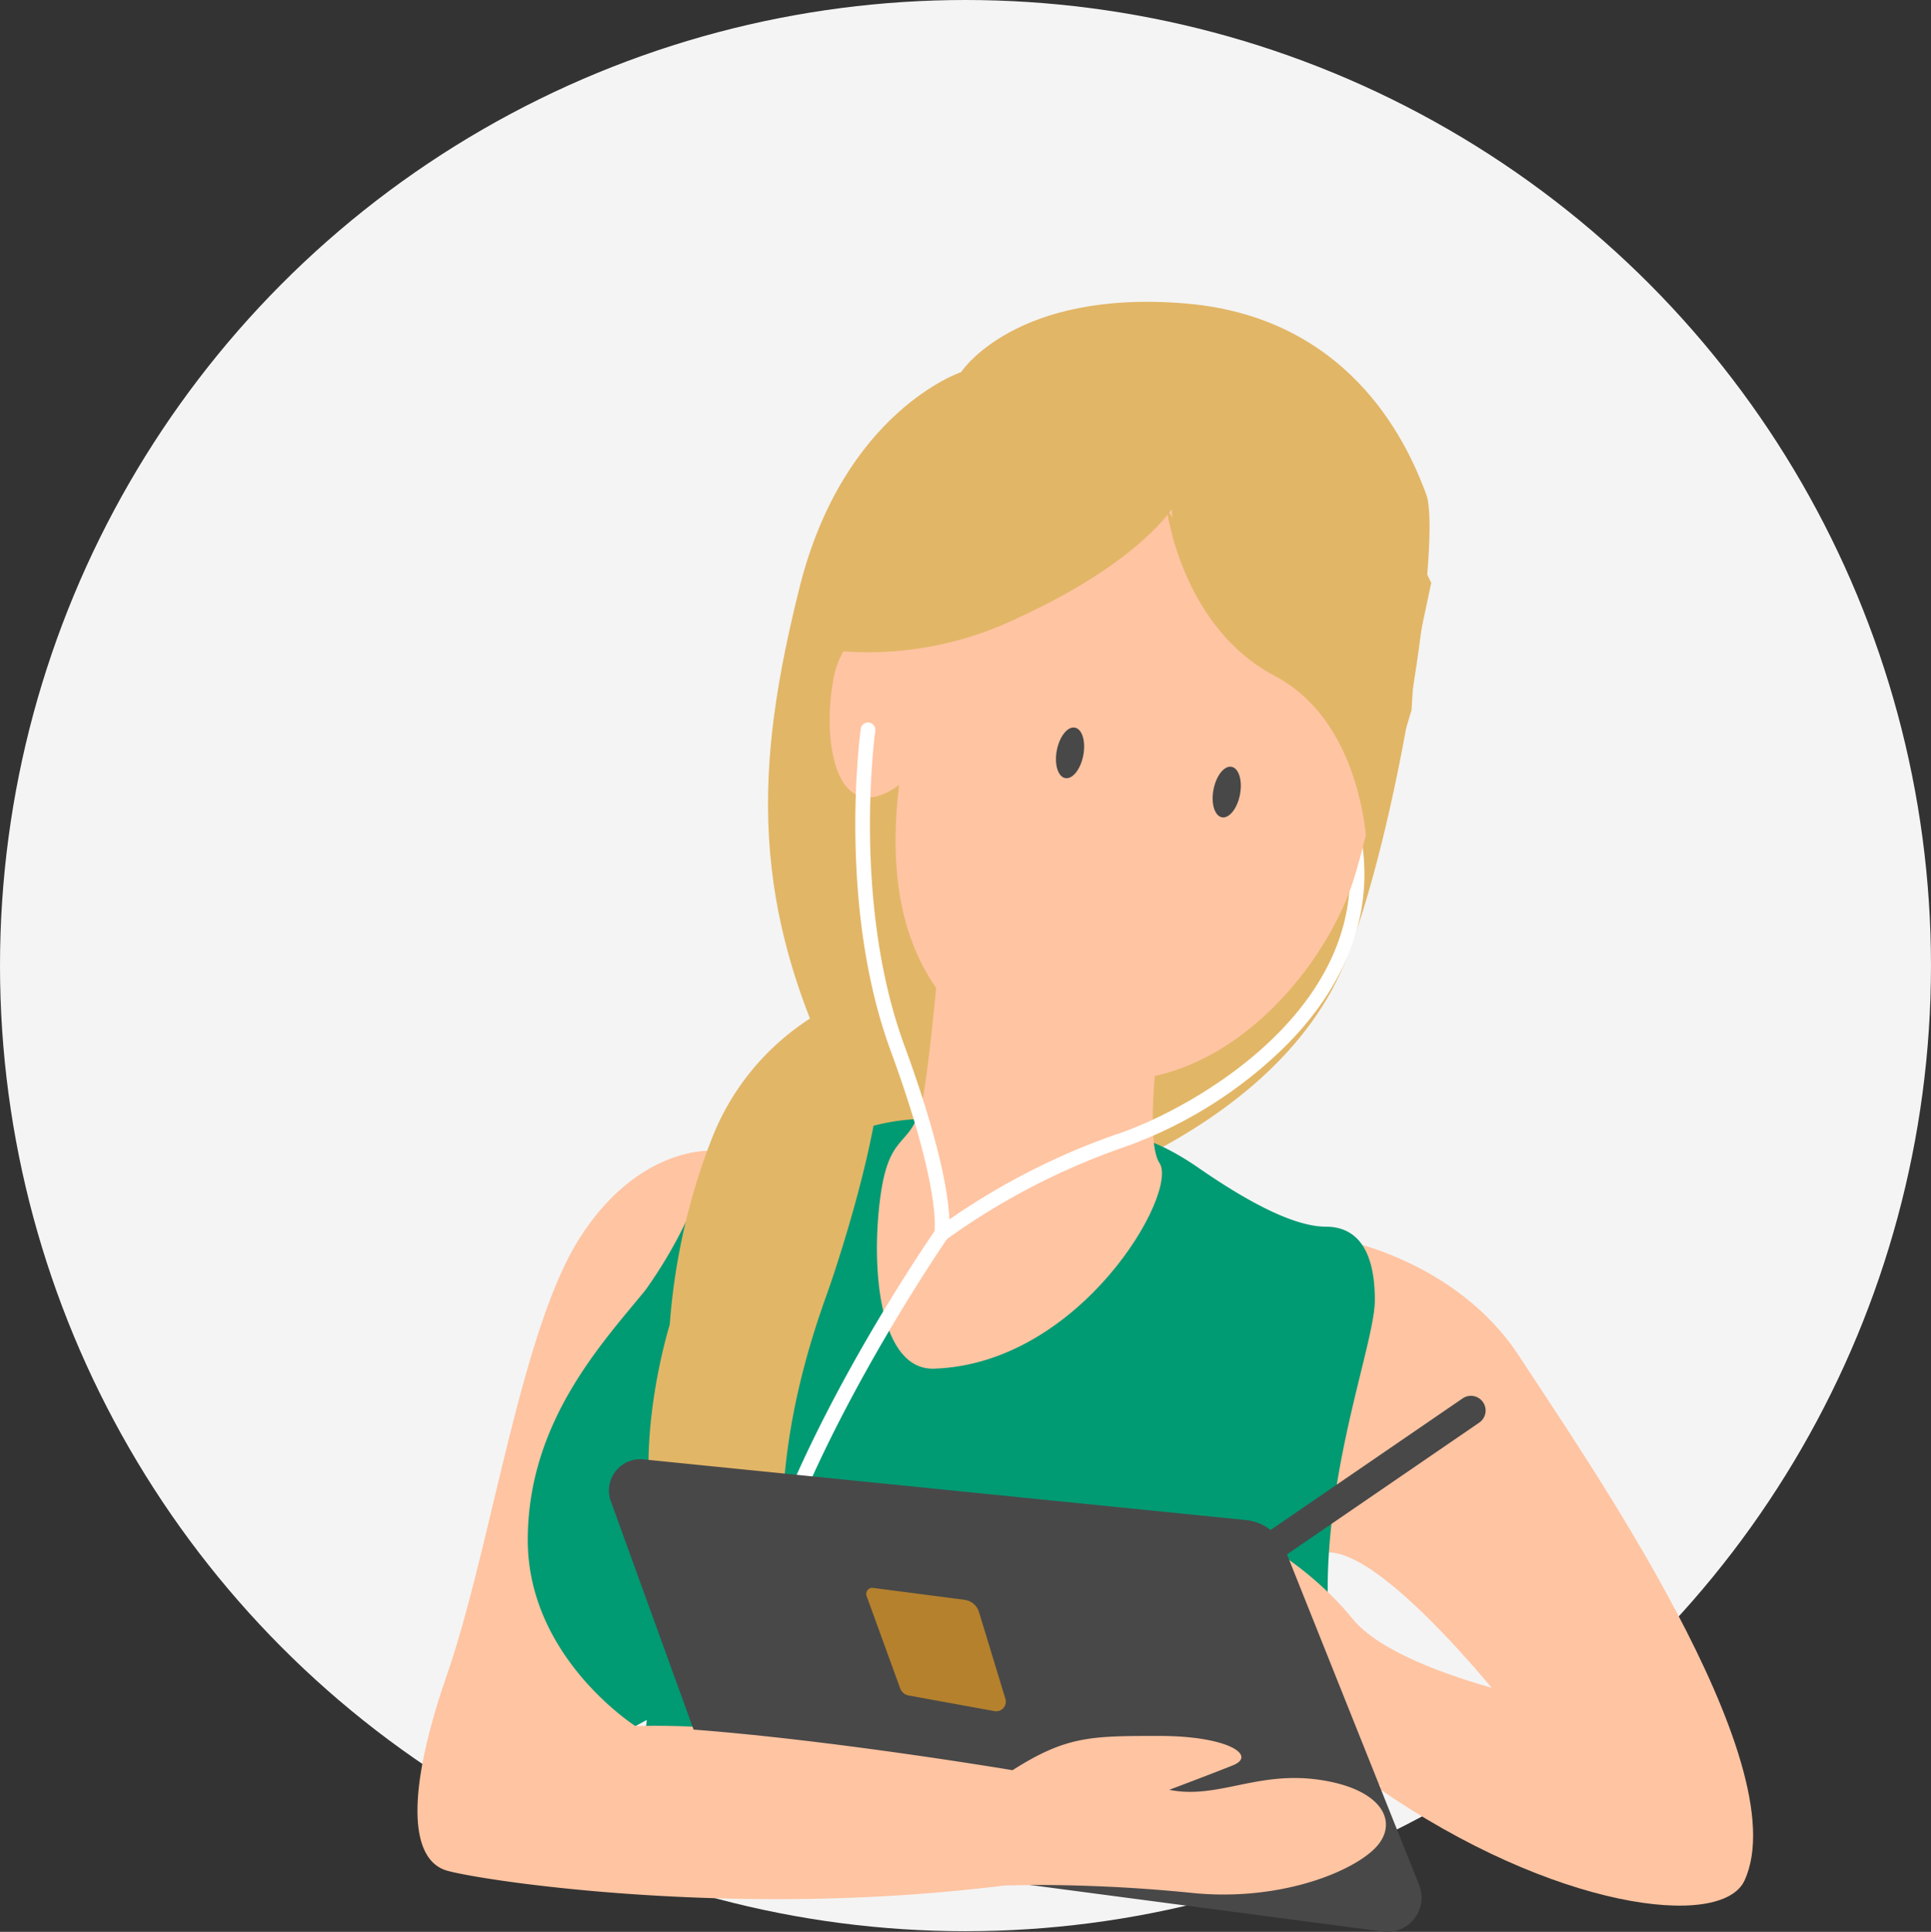 
<svg xmlns="http://www.w3.org/2000/svg" xmlns:xlink="http://www.w3.org/1999/xlink" width="107.967" height="108.002" viewBox="0 0 107.967 108.002"><rect x="0" y="0" width="107.967" height="108.002" fill="#333333" stroke="none"/><defs><style>.a{fill:none;}.b{clip-path:url(#a);}.c{fill:#f4f4f4;}.d{fill:#ffc4a2;}.e{fill:#e2b667;}.f{fill:#009a73;}.g{fill:#484848;}.h{fill:#fff;}.i{fill:#b5812d;}</style><clipPath id="a"><rect class="a" width="107.967" height="108.002"/></clipPath></defs><g class="b" transform="translate(0)"><ellipse class="c" cx="53.983" cy="53.983" rx="53.983" ry="53.983"/><path class="d" d="M3755.718,3051s6.571,1.1,10.13,6.571,15.605,22.724,12.594,29.294c-1.275,2.783-10.678,1.643-20.534-5.2l8.351-3.148s-8.625-11.362-11.727-9.854C3750.43,3070.654,3755.718,3051,3755.718,3051Z" transform="translate(-3680.899 -2981.738)"/><path class="e" d="M3651.062,2904.368c-5.736-10.835-5.2-18.891-2.738-28.747s9.035-12.046,9.035-12.046,3.012-4.654,12.594-3.833,12.594,8.487,13.416,10.677-1.228,17.326-4.38,25.735c-4.107,10.951-19.986,14.51-19.986,14.51S3653.526,2909.022,3651.062,2904.368Z" transform="translate(-3603.621 -2842.772)"/><path class="f" d="M3623.606,3028.128a58.817,58.817,0,0,0,8.742-1.138c2.757-.778,4.126-.5,8.506-.23s6.571,0,10.13,2.464,5.749,3.286,7.118,3.286,2.738.821,2.738,4.107-5.339,15.468-.821,25.187l-2.464,6.3-38.055-2.19Z" transform="translate(-3583.969 -2963.931)"/><path class="d" d="M3672.01,3007.783c-3.022.1-3.559-5.476-3.012-9.582s1.917-2.464,2.464-6.023,1.1-10.677,1.1-10.677l12.594,3.559s-1.643,9.583-.547,11.225S3680.224,3007.51,3672.01,3007.783Z" transform="translate(-3619.779 -2931.266)"/><path class="d" d="M3593.6,3033.541l-2.19-.547s-4.106-.274-7.392,4.928-4.928,17.248-7.392,24.367-1.917,10.4,0,10.951,16.152,2.737,31.21.821a87.41,87.41,0,0,1,10.267.411c4.928.547,9.035-1.1,10.4-2.464s.548-3.286-3.011-3.833-5.749,1.095-8.487.547c0,0,2.19-.821,3.559-1.369s-.274-1.643-4.107-1.643-5.2,0-8.213,1.917c0,0-13.141-2.738-21.081-2.464Z" transform="translate(-3551.635 -2968.66)"/><path class="f" d="M3614.475,3036.881l-6.571-4.38a25.745,25.745,0,0,1-3.833,7.939c-2.464,3.012-6.571,7.392-6.571,13.963s6.023,10.4,6.023,10.4l3.011-1.643Z" transform="translate(-3567.992 -2968.303)"/><path class="g" d="M3738.2,3093.968a.821.821,0,0,1-.313-1.485l13.574-9.3a.821.821,0,1,1,.928,1.355l-13.573,9.3A.82.82,0,0,1,3738.2,3093.968Z" transform="translate(-3669.682 -3005.004)"/><path class="e" d="M3632.378,3002.683a14.049,14.049,0,0,0-6.57,7.118,35.721,35.721,0,0,0-2.464,10.677s-3.012,9.582.547,14.784,7.118,3.833,7.118,3.833-3.7-6.981,1.1-20.259C3633.02,3016.3,3638.4,2999.946,3632.378,3002.683Z" transform="translate(-3585.896 -2946.426)"/><path class="d" d="M3712.084,3110.966c2.487-2.878,2.487-2.878,4.791-3.283s7.012,2.079,9.958,5.692,14.815,5.412,14.815,5.412l5.074,5.052-18.878-1.174Z" transform="translate(-3651.206 -3022.871)"/><path class="h" d="M3641.56,3077.795a.41.41,0,0,1-.384-.267c-3.323-8.861,9.887-28.039,10.451-28.851a.411.411,0,1,1,.675.468c-.136.2-13.529,19.635-10.356,28.095a.41.41,0,0,1-.24.529A.4.4,0,0,1,3641.56,3077.795Z" transform="translate(-3599.322 -2979.923)"/><path class="g" d="M3621.174,3117.618l-6.99-19.284a1.751,1.751,0,0,1,1.822-2.339l33.7,3.395a2.623,2.623,0,0,1,2.172,1.636l7.5,18.761a1.913,1.913,0,0,1-2.026,2.606Z" transform="translate(-3580.031 -3014.407)"/><path class="d" d="M3652.034,3153.466c-3.559-.548-5.75,1.095-8.487.547,0,0,2.19-.821,3.559-1.369S3646.832,3151,3643,3151s-5.2,0-8.214,1.916c0,0-14.282-2.405-22.268-2.481l-1,8.6c7.057-.052,15.566,1.24,22.855.312a87.471,87.471,0,0,1,10.267.411c4.928.548,9.035-1.1,10.4-2.464S3655.593,3154.013,3652.034,3153.466Z" transform="translate(-3578.174 -3053.951)"/><path class="d" d="M3664.054,2932.744c-4.312,4.284-5.437-1.082-4.683-5.081s5.622-4.768,5.765-.356S3664.054,2932.744,3664.054,2932.744Z" transform="translate(-3612.766 -2889.738)"/><path class="h" d="M3668.537,2975.131l.28-1.121c0-.015.438-2.284-2.451-10.162-3.012-8.216-1.677-17.9-1.664-18a.411.411,0,0,1,.813.116c-.013.095-1.318,9.579,1.622,17.6,2.043,5.572,2.466,8.433,2.519,9.73a38.833,38.833,0,0,1,9.29-4.741c3.972-1.282,14.86-7.124,12.865-16.811a.411.411,0,0,1,.8-.166c.863,4.193-.523,8.3-4.009,11.873a24.537,24.537,0,0,1-9.408,5.886,38.731,38.731,0,0,0-9.736,5.1Z" transform="translate(-3616.573 -2905.121)"/><path class="d" d="M3674.768,2893.839c-2.124,7.28-5.067,18.9,4.53,23.852s17.2-4.2,18.945-9.855,3.218-16.266,3.218-16.266l-11.279-9.988Z" transform="translate(-3622.544 -2858.703)"/><path class="e" d="M3654,2884.974a19.263,19.263,0,0,0,12.046-1.643c6.571-3.012,8.488-6.023,8.488-6.023s.547,10.13,11.772,10.13l-1.917-1.643,3.559.821,1.1-5.2-5.2-10.4-9.308-3.012-9.309,4.654Z" transform="translate(-3609.023 -2848.84)"/><ellipse class="g" cx="1.437" cy="0.753" rx="1.437" ry="0.753" transform="translate(58.818 43.358) rotate(-79.088)"/><ellipse class="g" cx="1.437" cy="0.753" rx="1.437" ry="0.753" transform="translate(67.579 45.549) rotate(-79.088)"/><path class="e" d="M3731.285,2906.654,3728,2902s.821,6.57,6.023,9.308,5.2,10.13,5.2,10.13l2.464-8.213.274-4.38Z" transform="translate(-3662.764 -2873.531)"/><path class="i" d="M3668.519,3127.874l-1.878-5.167a.339.339,0,0,1,.362-.451l5.123.668a.973.973,0,0,1,.8.681l1.478,4.857a.536.536,0,0,1-.608.683l-4.811-.875A.617.617,0,0,1,3668.519,3127.874Z" transform="translate(-3618.188 -3033.483)"/></g></svg>